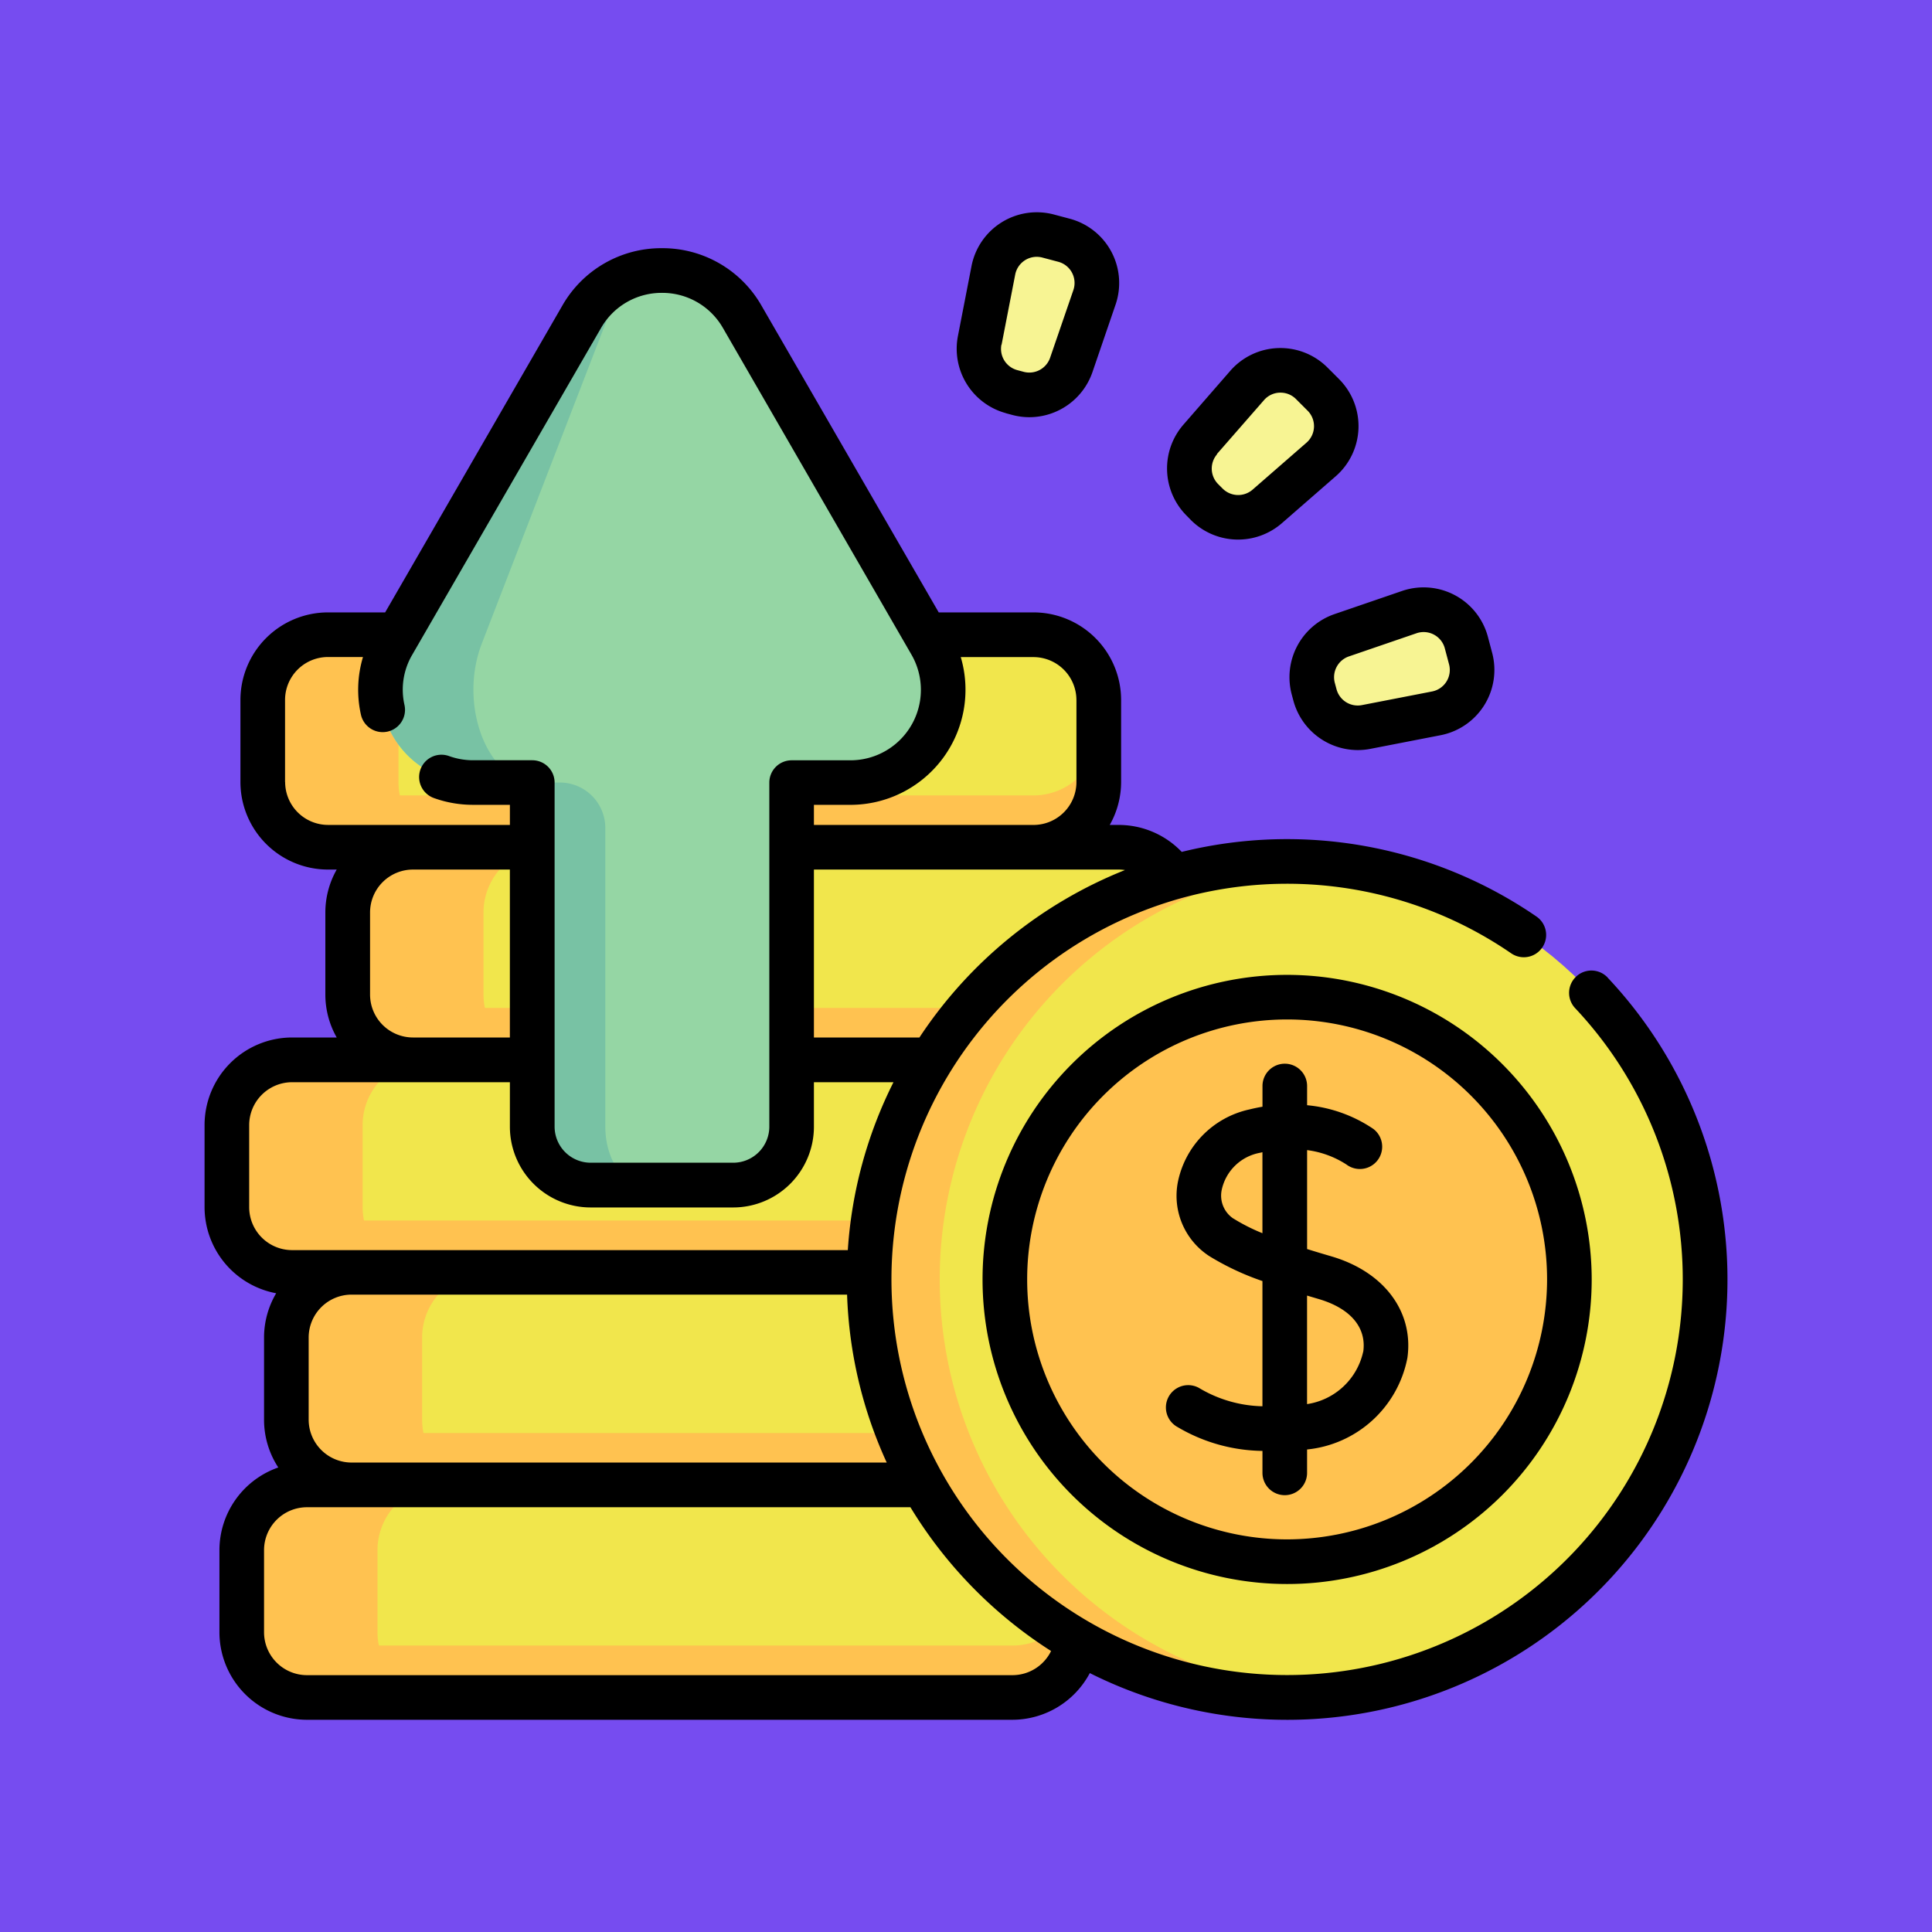 <svg xmlns="http://www.w3.org/2000/svg" xmlns:xlink="http://www.w3.org/1999/xlink" width="85" height="85" viewBox="0 0 85 85">
  <defs>
    <clipPath id="clip-path">
      <rect id="Rectángulo_34179" data-name="Rectángulo 34179" width="67" height="67" transform="translate(189 4865)" fill="#ffd41c"/>
    </clipPath>
  </defs>
  <g id="Grupo_99206" data-name="Grupo 99206" transform="translate(-180 -10319.338)">
    <rect id="Rectángulo_34163" data-name="Rectángulo 34163" width="85" height="85" transform="translate(180 10319.338)" fill="#764cf0"/>
    <g id="Enmascarar_grupo_103" data-name="Enmascarar grupo 103" transform="translate(0 5463.338)" clip-path="url(#clip-path)">
      <g id="ganancias" transform="translate(189 4865)">
        <g id="Grupo_91434" data-name="Grupo 91434">
          <path id="Trazado_115295" data-name="Trazado 115295" d="M34.892,46.977H3.851a2.87,2.87,0,0,1-2.87-2.87V40.5a2.87,2.87,0,0,1,2.87-2.87H34.892a2.87,2.87,0,0,1,2.87,2.87v3.612A2.87,2.87,0,0,1,34.892,46.977Z" fill="#f1e64c"/>
          <path id="Trazado_115296" data-name="Trazado 115296" d="M9.823,46.978H3.852A2.87,2.87,0,0,1,.981,44.108V40.5a2.87,2.87,0,0,1,2.871-2.869H9.823A2.87,2.87,0,0,0,6.954,40.5v3.613A2.87,2.87,0,0,0,9.823,46.978Z" fill="#ffc250"/>
          <path id="Trazado_115297" data-name="Trazado 115297" d="M37.762,41.827v2.282a2.869,2.869,0,0,1-2.87,2.868H3.851a2.869,2.869,0,0,1-2.87-2.868V41.827a2.87,2.87,0,0,0,2.87,2.87H34.892A2.87,2.87,0,0,0,37.762,41.827Z" fill="#ffc250"/>
          <path id="Trazado_115298" data-name="Trazado 115298" d="M40.21,37.627H9.169a2.87,2.87,0,0,1-2.87-2.87V31.145a2.87,2.87,0,0,1,2.87-2.87H40.21a2.87,2.87,0,0,1,2.87,2.87v3.612a2.87,2.87,0,0,1-2.87,2.87Z" fill="#f1e64c"/>
          <path id="Trazado_115299" data-name="Trazado 115299" d="M15.141,37.627H9.17A2.87,2.87,0,0,1,6.3,34.758V31.145A2.87,2.87,0,0,1,9.17,28.276h5.971a2.87,2.87,0,0,0-2.869,2.869v3.613a2.87,2.87,0,0,0,2.869,2.869Z" fill="#ffc250"/>
          <path id="Trazado_115300" data-name="Trazado 115300" d="M43.08,32.476v2.282a2.869,2.869,0,0,1-2.87,2.868H9.169A2.869,2.869,0,0,1,6.3,34.758V32.476a2.87,2.87,0,0,0,2.87,2.87H40.21a2.87,2.87,0,0,0,2.87-2.87Z" fill="#ffc250"/>
          <path id="Trazado_115301" data-name="Trazado 115301" d="M36.471,28.276H5.429a2.87,2.87,0,0,1-2.87-2.87V21.794a2.87,2.87,0,0,1,2.87-2.87H36.471a2.87,2.87,0,0,1,2.87,2.87v3.612A2.87,2.87,0,0,1,36.471,28.276Z" fill="#f1e64c"/>
          <path id="Trazado_115302" data-name="Trazado 115302" d="M11.4,28.276H5.431A2.87,2.87,0,0,1,2.56,25.407V21.794a2.87,2.87,0,0,1,2.871-2.869H11.4a2.87,2.87,0,0,0-2.869,2.869v3.613A2.87,2.87,0,0,0,11.4,28.276Z" fill="#ffc250"/>
          <path id="Trazado_115303" data-name="Trazado 115303" d="M39.341,23.125v2.282a2.869,2.869,0,0,1-2.87,2.868H5.43a2.869,2.869,0,0,1-2.87-2.868V23.125a2.87,2.87,0,0,0,2.87,2.87H36.471A2.87,2.87,0,0,0,39.341,23.125Z" fill="#ffc250"/>
          <path id="Trazado_115304" data-name="Trazado 115304" d="M37.51,56.328H6.468a2.87,2.87,0,0,1-2.87-2.87V49.847a2.87,2.87,0,0,1,2.87-2.87H37.51a2.87,2.87,0,0,1,2.87,2.87v3.612A2.87,2.87,0,0,1,37.51,56.328Z" fill="#f1e64c"/>
          <path id="Trazado_115305" data-name="Trazado 115305" d="M40.379,51.178V53.46a2.869,2.869,0,0,1-2.87,2.868H6.469A2.869,2.869,0,0,1,3.6,53.46V51.178a2.87,2.87,0,0,0,2.87,2.87H37.51A2.87,2.87,0,0,0,40.379,51.178Z" fill="#ffc250"/>
          <path id="Trazado_115306" data-name="Trazado 115306" d="M12.44,56.329H6.469A2.87,2.87,0,0,1,3.6,53.459V49.847a2.87,2.87,0,0,1,2.871-2.869H12.44a2.87,2.87,0,0,0-2.869,2.869v3.612A2.87,2.87,0,0,0,12.44,56.329Z" fill="#ffc250"/>
          <path id="Trazado_115307" data-name="Trazado 115307" d="M35.547,65.679H4.505a2.87,2.87,0,0,1-2.87-2.87V59.2a2.87,2.87,0,0,1,2.87-2.87H35.547a2.87,2.87,0,0,1,2.87,2.87v3.612A2.87,2.87,0,0,1,35.547,65.679Z" fill="#f1e64c"/>
          <path id="Trazado_115308" data-name="Trazado 115308" d="M38.417,60.528v2.282a2.869,2.869,0,0,1-2.87,2.868H4.506a2.869,2.869,0,0,1-2.87-2.868V60.528a2.87,2.87,0,0,0,2.87,2.87H35.547A2.87,2.87,0,0,0,38.417,60.528Z" fill="#ffc250"/>
          <path id="Trazado_115309" data-name="Trazado 115309" d="M10.478,65.679H4.506A2.87,2.87,0,0,1,1.636,62.81V59.2a2.87,2.87,0,0,1,2.871-2.869h5.971A2.87,2.87,0,0,0,7.608,59.2V62.81A2.87,2.87,0,0,0,10.478,65.679Z" fill="#ffc250"/>
          <g id="Grupo_91431" data-name="Grupo 91431">
            <circle id="Elipse_5172" data-name="Elipse 5172" cx="18.39" cy="18.39" r="18.39" transform="translate(29.238 28.899)" fill="#f1e64c"/>
            <g id="Grupo_91430" data-name="Grupo 91430">
              <path id="Trazado_115310" data-name="Trazado 115310" d="M49.183,65.614q-.768.066-1.556.066a18.39,18.39,0,1,1,0-36.78q.787,0,1.556.066a18.39,18.39,0,0,0,0,36.649Z" fill="#ffc250"/>
              <circle id="Elipse_5173" data-name="Elipse 5173" cx="12.418" cy="12.418" r="12.418" transform="translate(35.21 34.871)" fill="#ffc250"/>
            </g>
          </g>
          <g id="Grupo_91432" data-name="Grupo 91432">
            <path id="Trazado_115311" data-name="Trazado 115311" d="M25.827,40.568V25.429h2.588a4.081,4.081,0,0,0,3.535-6.122L23.655,4.941a4.081,4.081,0,0,0-7.069,0l-8.3,14.365a4.081,4.081,0,0,0,3.534,6.123h2.589v15.14a2.568,2.568,0,0,0,2.568,2.568h6.276a2.568,2.568,0,0,0,2.568-2.568Z" fill="#95d6a4"/>
            <path id="Trazado_115312" data-name="Trazado 115312" d="M19.346,43.137H16.982a2.567,2.567,0,0,1-2.567-2.567V25.428h-2.59a4.08,4.08,0,0,1-3.533-6.122L16.586,4.941A4.043,4.043,0,0,1,20.12,2.9a2.726,2.726,0,0,0-2.367,2.039L12.2,19.306c-1.054,2.721.263,6.122,2.367,6.122h1.064a2,2,0,0,1,2,2V40.568c0,1.419.771,2.569,1.721,2.569Z" fill="#78c2a4"/>
          </g>
          <g id="Grupo_91433" data-name="Grupo 91433">
            <path id="Trazado_115313" data-name="Trazado 115313" d="M48.853,21.576l-.075-.28a1.946,1.946,0,0,1,1.248-2.344L53,17.932a1.946,1.946,0,0,1,2.51,1.337l.186.7a1.946,1.946,0,0,1-1.506,2.413l-3.088.6a1.945,1.945,0,0,1-2.253-1.406Z" fill="#f7f493"/>
            <path id="Trazado_115314" data-name="Trazado 115314" d="M44.1,13.191l-.205-.205a1.946,1.946,0,0,1-.091-2.654L45.87,7.96a1.946,1.946,0,0,1,2.842-.1l.51.51a1.946,1.946,0,0,1-.1,2.842l-2.372,2.067a1.946,1.946,0,0,1-2.654-.091Z" fill="#f7f493"/>
            <path id="Trazado_115315" data-name="Trazado 115315" d="M35.788,8.307l-.28-.075A1.946,1.946,0,0,1,34.1,5.979l.6-3.088A1.946,1.946,0,0,1,37.12,1.386l.7.186a1.946,1.946,0,0,1,1.337,2.51l-1.02,2.976a1.945,1.945,0,0,1-2.344,1.248Z" fill="#f7f493"/>
          </g>
        </g>
        <g id="Grupo_91435" data-name="Grupo 91435">
          <path id="Trazado_115316" data-name="Trazado 115316" d="M61.731,34.009A.981.981,0,1,0,60.3,35.355a17.407,17.407,0,1,1-2.816-2.414A.981.981,0,0,0,58.6,31.325,19.382,19.382,0,0,0,42.991,28.48a3.835,3.835,0,0,0-2.781-1.186h-.386a3.827,3.827,0,0,0,.5-1.888V21.794a3.856,3.856,0,0,0-3.851-3.851H32.3L24.505,4.451A5.013,5.013,0,0,0,20.12,1.919h0a5.009,5.009,0,0,0-4.382,2.53L7.945,17.943H5.429a3.856,3.856,0,0,0-3.851,3.851v3.612a3.856,3.856,0,0,0,3.851,3.851h.385a3.827,3.827,0,0,0-.5,1.888v3.612a3.827,3.827,0,0,0,.5,1.888H3.851A3.855,3.855,0,0,0,0,40.5v3.612a3.857,3.857,0,0,0,3.151,3.786,3.827,3.827,0,0,0-.534,1.953v3.612a3.827,3.827,0,0,0,.627,2.1A3.857,3.857,0,0,0,.654,59.2v3.612a3.856,3.856,0,0,0,3.851,3.851H35.547a3.865,3.865,0,0,0,3.4-2.054,19.37,19.37,0,0,0,22.78-30.6ZM4.58,53.458V49.846a1.89,1.89,0,0,1,1.888-1.888h21.8a19.24,19.24,0,0,0,1.744,7.388H6.468A1.89,1.89,0,0,1,4.58,53.458ZM40.494,29.279a19.482,19.482,0,0,0-9.043,7.366H26.809V29.257h13.4a1.89,1.89,0,0,1,.284.022Zm-2.135-7.485v3.612a1.89,1.89,0,0,1-1.888,1.888H26.809V26.41h1.606a5.065,5.065,0,0,0,4.855-6.5h3.2a1.891,1.891,0,0,1,1.888,1.888ZM3.541,25.406V21.794a1.89,1.89,0,0,1,1.888-1.888H6.97a5,5,0,0,0-.09,2.539.981.981,0,0,0,1.915-.431A3.032,3.032,0,0,1,9.141,19.8l8.3-14.366a3.066,3.066,0,0,1,2.682-1.549h0a3.07,3.07,0,0,1,2.686,1.55L31.1,19.8a3.1,3.1,0,0,1-2.685,4.65H25.828a.981.981,0,0,0-.981.981V40.568a1.589,1.589,0,0,1-1.587,1.587H16.983A1.589,1.589,0,0,1,15.4,40.568V25.429a.981.981,0,0,0-.981-.981H11.826a3.119,3.119,0,0,1-1.069-.184.981.981,0,1,0-.671,1.845,5.073,5.073,0,0,0,1.74.3h1.607v.884h-8a1.89,1.89,0,0,1-1.888-1.888Zm3.74,9.351V31.145a1.89,1.89,0,0,1,1.888-1.888h4.263v7.388H9.169A1.89,1.89,0,0,1,7.281,34.757Zm-5.318,9.35V40.5a1.89,1.89,0,0,1,1.888-1.887h9.582v1.96a3.554,3.554,0,0,0,3.55,3.55h6.276a3.554,3.554,0,0,0,3.55-3.55v-1.96h3.5A19.229,19.229,0,0,0,28.3,46H3.851a1.89,1.89,0,0,1-1.888-1.888ZM35.547,64.7H4.505a1.89,1.89,0,0,1-1.888-1.888V59.2a1.89,1.89,0,0,1,1.888-1.888H31.055a19.524,19.524,0,0,0,6.188,6.326A1.893,1.893,0,0,1,35.547,64.7Z"/>
          <path id="Trazado_115317" data-name="Trazado 115317" d="M49.565,46.271c-.347-.1-.7-.207-1.058-.318V41.6a4.148,4.148,0,0,1,1.731.634.981.981,0,0,0,1.181-1.568,6.207,6.207,0,0,0-2.912-1.041V38.78a.981.981,0,0,0-1.963,0v.911c-.189.032-.383.072-.58.121a4.1,4.1,0,0,0-3.147,3.216A3.162,3.162,0,0,0,44.2,46.261a11.62,11.62,0,0,0,2.342,1.1V52.87a5.66,5.66,0,0,1-2.8-.812.981.981,0,0,0-.931,1.728,7.51,7.51,0,0,0,3.732,1.048V55.8a.981.981,0,0,0,1.963,0V54.771a5,5,0,0,0,4.414-4.032c.285-2.038-1.033-3.792-3.357-4.468Zm-4.3-1.658a1.215,1.215,0,0,1-.515-1.261,2.107,2.107,0,0,1,1.684-1.634l.108-.025v3.563A8.213,8.213,0,0,1,45.268,44.612Zm5.71,5.855a2.979,2.979,0,0,1-2.47,2.307V48l.509.151C50.412,48.561,51.126,49.4,50.978,50.467Z"/>
          <path id="Trazado_115318" data-name="Trazado 115318" d="M47.628,33.89a13.4,13.4,0,1,0,13.4,13.4A13.415,13.415,0,0,0,47.628,33.89Zm0,24.836A11.437,11.437,0,1,1,59.065,47.289,11.45,11.45,0,0,1,47.628,58.726Z"/>
          <path id="Trazado_115319" data-name="Trazado 115319" d="M47.83,21.55l.075.28h0A2.938,2.938,0,0,0,50.735,24a2.9,2.9,0,0,0,.559-.054l3.088-.6a2.927,2.927,0,0,0,2.265-3.63l-.186-.7A2.927,2.927,0,0,0,52.684,17l-2.976,1.02A2.936,2.936,0,0,0,47.83,21.55Zm2.515-1.67,2.976-1.02a.964.964,0,0,1,1.244.662l.186.7a.964.964,0,0,1-.746,1.2l-3.088.6a.966.966,0,0,1-1.116-.7l-.075-.28a.967.967,0,0,1,.619-1.162Z"/>
          <path id="Trazado_115320" data-name="Trazado 115320" d="M43.4,13.885a2.936,2.936,0,0,0,3.993.137l2.372-2.067a2.927,2.927,0,0,0,.147-4.276l-.51-.51a2.927,2.927,0,0,0-4.276.147L43.062,9.687A2.936,2.936,0,0,0,43.2,13.68Zm1.138-2.908L46.61,8.605a.954.954,0,0,1,.694-.33h.034a.954.954,0,0,1,.68.282l.51.51a.964.964,0,0,1-.048,1.409l-2.372,2.067a.967.967,0,0,1-1.315-.045l-.2-.2a.967.967,0,0,1-.045-1.315Z"/>
          <path id="Trazado_115321" data-name="Trazado 115321" d="M35.535,9.255h0Z"/>
          <path id="Trazado_115322" data-name="Trazado 115322" d="M35.254,9.18l.28.075a2.907,2.907,0,0,0,.753.1,2.939,2.939,0,0,0,2.774-1.977L40.081,4.4A2.927,2.927,0,0,0,38.07.624l-.7-.186A2.927,2.927,0,0,0,33.744,2.7l-.6,3.088a2.936,2.936,0,0,0,2.115,3.39Zm-.189-3.013.6-3.088a.966.966,0,0,1,.944-.78.976.976,0,0,1,.252.033l.7.186a.964.964,0,0,1,.663,1.244L37.2,6.74a.967.967,0,0,1-1.162.619h0l-.28-.075a.967.967,0,0,1-.7-1.117Z"/>
        </g>
      </g>
    </g>
  </g>
</svg>
